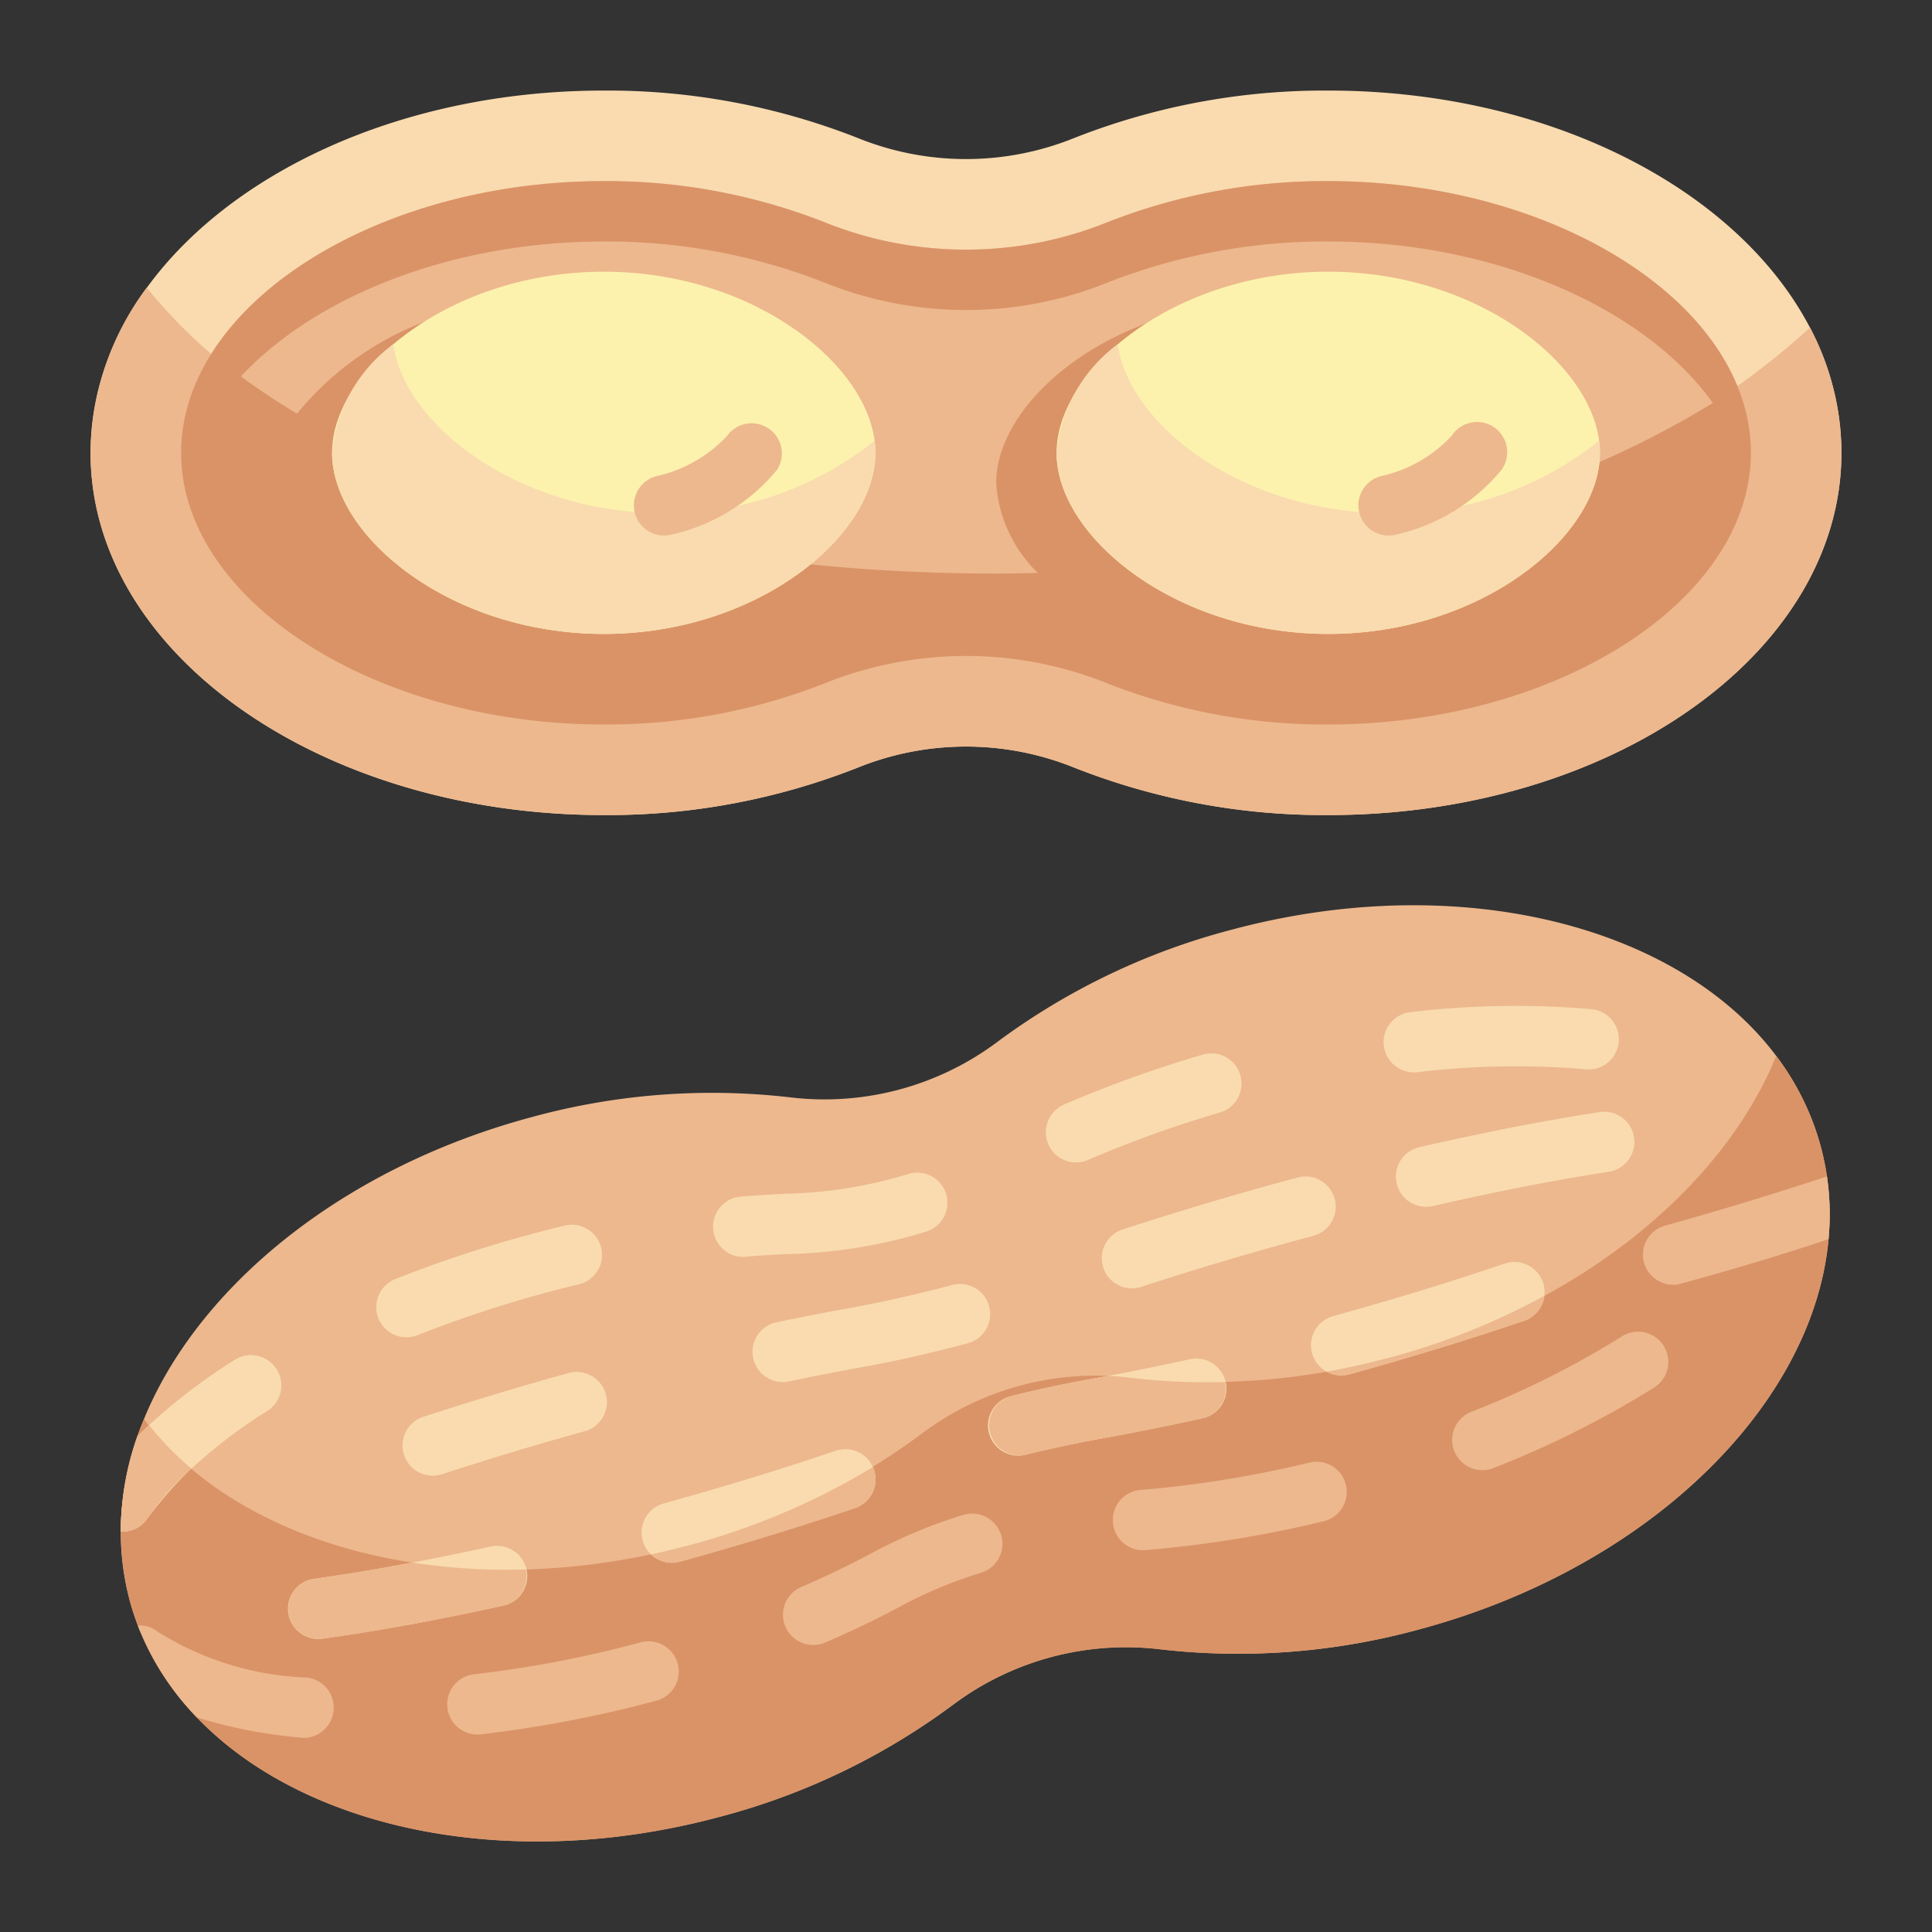 <svg height="512" viewBox="0 0 64 64" width="512" xmlns="http://www.w3.org/2000/svg"><rect x="0" y="0" width="64" height="64" fill="#333333" stroke="none"/><g id="Flat"><g id="Color_copy" data-name="Color copy"><path d="m44 3a22.592 22.592 0 0 0 -8.429 1.577 9.559 9.559 0 0 1 -7.142 0 22.592 22.592 0 0 0 -8.429-1.577c-9.389 0-17 5.373-17 12s7.611 12 17 12a22.592 22.592 0 0 0 8.429-1.577 9.559 9.559 0 0 1 7.142 0 22.592 22.592 0 0 0 8.429 1.577c9.389 0 17-5.373 17-12s-7.611-12-17-12z" fill="#f9dbaf"/><path d="m44 24a19.683 19.683 0 0 1 -7.306-1.359 12.556 12.556 0 0 0 -9.389 0 19.679 19.679 0 0 1 -7.305 1.359c-7.589 0-14-4.122-14-9s6.411-9 14-9a19.683 19.683 0 0 1 7.306 1.359 12.476 12.476 0 0 0 4.694.911 12.48 12.48 0 0 0 4.695-.911 19.679 19.679 0 0 1 7.305-1.359c7.589 0 14 4.122 14 9s-6.411 9-14 9z" fill="#edb88e"/><path d="m59.96 10.85a24.8 24.8 0 0 1 -8.968 5.25c0-.032.008-.065.008-.1 0-2.774-3.932-6-9-6s-9 3.226-9 6a4.531 4.531 0 0 0 1.384 2.976c-.46.01-.919.024-1.384.024a61.073 61.073 0 0 1 -7.049-.4 4.252 4.252 0 0 0 1.049-2.6c0-2.774-3.932-6-9-6a10.148 10.148 0 0 0 -8.165 3.7 17.142 17.142 0 0 1 -4.975-4.17 9.256 9.256 0 0 0 -1.86 5.47c0 6.63 7.61 12 17 12a22.481 22.481 0 0 0 8.43-1.58 9.581 9.581 0 0 1 7.14 0 22.481 22.481 0 0 0 8.43 1.58c9.39 0 17-5.37 17-12a8.957 8.957 0 0 0 -1.04-4.15z" fill="#edb88e"/><path d="m44 6a19.718 19.718 0 0 0 -7.31 1.36 12.511 12.511 0 0 1 -4.69.91 12.511 12.511 0 0 1 -4.69-.91 19.718 19.718 0 0 0 -7.31-1.36c-7.59 0-14 4.12-14 9s6.41 9 14 9a19.719 19.719 0 0 0 7.31-1.36 12.54 12.54 0 0 1 9.38 0 19.719 19.719 0 0 0 7.31 1.36c7.59 0 14-4.12 14-9s-6.41-9-14-9zm6.99 10.1c0-.04.01-.07.01-.1 0-2.77-3.93-6-9-6s-9 3.23-9 6a4.565 4.565 0 0 0 1.38 2.98c-.46.01-.91.02-1.38.02a61.77 61.77 0 0 1 -7.05-.4 4.271 4.271 0 0 0 1.05-2.6c0-2.77-3.93-6-9-6a10.122 10.122 0 0 0 -8.16 3.7 22.194 22.194 0 0 1 -1.86-1.23c2.47-2.65 6.98-4.47 12.02-4.47a19.718 19.718 0 0 1 7.31 1.36 12.511 12.511 0 0 0 4.69.91 12.511 12.511 0 0 0 4.69-.91 19.718 19.718 0 0 1 7.31-1.36c5.58 0 10.51 2.23 12.74 5.35a31.353 31.353 0 0 1 -5.75 2.75z" fill="#da9367"/><path d="m20 21c-5.068 0-9-3.226-9-6s3.932-6 9-6 9 3.226 9 6-3.932 6-9 6z" fill="#fcf2ad"/><path d="m44 21c-5.068 0-9-3.226-9-6s3.932-6 9-6 9 3.226 9 6-3.932 6-9 6z" fill="#fcf2ad"/><path d="m29 15c0 2.77-3.93 6-9 6s-9-3.23-9-6a5.03 5.03 0 0 1 2.03-3.6c.35 2.67 4.14 5.6 8.97 5.6a10.931 10.931 0 0 0 6.97-2.4 2.691 2.691 0 0 1 .03.4z" fill="#f9dbaf"/><path d="m53 15c0 2.77-3.93 6-9 6s-9-3.23-9-6a5.03 5.03 0 0 1 2.03-3.6c.35 2.67 4.14 5.6 8.97 5.6a10.931 10.931 0 0 0 6.97-2.4 2.691 2.691 0 0 1 .03.4z" fill="#f9dbaf"/><path d="m22 17.74a1 1 0 0 1 -.26-1.966 4.527 4.527 0 0 0 2.35-1.34 1 1 0 0 1 1.648 1.132 6.32 6.32 0 0 1 -3.478 2.139.983.983 0 0 1 -.26.035z" fill="#edb88e"/><path d="m46 17.74a1 1 0 0 1 -.26-1.966 4.527 4.527 0 0 0 2.35-1.34 1 1 0 1 1 1.648 1.132 6.32 6.32 0 0 1 -3.478 2.139.983.983 0 0 1 -.26.035z" fill="#edb88e"/><path d="m40.791 30.8a22.592 22.592 0 0 0 -7.733 3.7 9.559 9.559 0 0 1 -6.9 1.849 22.592 22.592 0 0 0 -8.55.658c-9.068 2.43-15.029 9.593-13.314 15.993s10.458 9.62 19.527 7.19a22.592 22.592 0 0 0 7.734-3.705 9.559 9.559 0 0 1 6.9-1.849 22.592 22.592 0 0 0 8.545-.658c9.069-2.43 15.03-9.59 13.315-15.991s-10.455-9.621-19.524-7.187z" fill="#edb88e"/><path d="m47 53.98a22.8 22.8 0 0 1 -8.55.66 9.578 9.578 0 0 0 -6.9 1.84 22.4 22.4 0 0 1 -7.73 3.71c-9.07 2.43-17.81-.79-19.53-7.19a9.316 9.316 0 0 1 .48-5.99c3.26 4.33 10.54 6.19 18.05 4.18a22.4 22.4 0 0 0 7.73-3.71 9.578 9.578 0 0 1 6.9-1.84 22.8 22.8 0 0 0 8.55-.66c6.27-1.68 11.05-5.62 12.84-10a8.817 8.817 0 0 1 1.48 3.01c1.71 6.4-4.25 13.56-13.32 15.99z" fill="#da9367"/><path d="m11.05 56.66a1 1 0 0 1 -.99.91c-.03 0-.07-.01-.1-.01a16.4 16.4 0 0 1 -3.44-.67 9 9 0 0 1 -1.83-2.75 1.778 1.778 0 0 1 -.12-.29.914.914 0 0 1 .65.2 9.927 9.927 0 0 0 4.93 1.52 1 1 0 0 1 .9 1.09z" fill="#edb88e"/><path d="m15.817 57.458a1 1 0 0 1 -.112-1.994 38.262 38.262 0 0 0 5.521-1.059 1 1 0 1 1 .516 1.933 40.338 40.338 0 0 1 -5.811 1.113 1.01 1.01 0 0 1 -.114.007z" fill="#edb88e"/><path d="m26.94 54.491a1 1 0 0 1 -.4-1.918c.847-.366 1.659-.757 2.413-1.163a16.5 16.5 0 0 1 2.955-1.226 1 1 0 0 1 .592 1.916 14.506 14.506 0 0 0 -2.6 1.075c-.8.433-1.667.85-2.567 1.238a1 1 0 0 1 -.393.078z" fill="#edb88e"/><path d="m37.905 51.353a1 1 0 0 1 -.08-2 36.754 36.754 0 0 0 5.542-.9 1 1 0 1 1 .465 1.945 38.733 38.733 0 0 1 -5.845.947c-.028.007-.055.008-.082.008z" fill="#edb88e"/><path d="m8.85 46.74a13.405 13.405 0 0 0 -3.96 3.55 1 1 0 0 1 -.83.45h-.06a9.715 9.715 0 0 1 .56-3.17 18.973 18.973 0 0 1 3.22-2.52 1 1 0 0 1 1.07 1.69z" fill="#f9dbaf"/><path d="m49.106 48.7a1 1 0 0 1 -.369-1.93 29.959 29.959 0 0 0 4.99-2.5 1 1 0 1 1 1.073 1.691 31.923 31.923 0 0 1 -5.324 2.668 1 1 0 0 1 -.37.071z" fill="#edb88e"/><g fill="#f9dbaf"><path d="m13.467 44.3a1 1 0 0 1 -.37-1.93 41.187 41.187 0 0 1 4.547-1.5q.549-.147 1.092-.277a1 1 0 0 1 .467 1.944q-.519.125-1.042.265a39.345 39.345 0 0 0 -4.327 1.428.993.993 0 0 1 -.367.07z"/><path d="m24.662 41.637a1 1 0 0 1 -.081-2q.855-.07 1.671-.1a14.89 14.89 0 0 0 3.822-.643 1 1 0 1 1 .582 1.913 16.9 16.9 0 0 1 -4.343.729q-.765.023-1.568.089c-.028.011-.056.012-.083.012z"/><path d="m41.093 35.638a1 1 0 0 1 -.693 1.219 37.993 37.993 0 0 0 -4.37 1.573 1 1 0 0 1 -.795-1.835 39.929 39.929 0 0 1 4.614-1.661 1 1 0 0 1 1.244.7z"/><path d="m46.835 35.523a1 1 0 0 1 -.111-1.994 29.23 29.23 0 0 1 5.973-.1 1 1 0 1 1 -.193 1.99 27.217 27.217 0 0 0 -5.555.1.993.993 0 0 1 -.114.004z"/><path d="m10.542 54.292a1 1 0 0 1 -.135-1.991c1.736-.239 3.7-.6 5.824-1.064a1 1 0 1 1 .429 1.953c-2.179.479-4.191.846-5.98 1.092a1.014 1.014 0 0 1 -.138.01z"/><path d="m22.268 51.767a1 1 0 0 1 -.268-1.967c1.993-.551 3.9-1.137 5.681-1.741a1 1 0 0 1 .644 1.894c-1.813.616-3.762 1.213-5.792 1.775a1.011 1.011 0 0 1 -.265.039z"/><path d="m14.336 48.884a1 1 0 0 1 -.311-1.951c1.54-.5 3.153-.991 4.809-1.45a1.007 1.007 0 0 1 1.237.706 1 1 0 0 1 -.7 1.222c-1.628.451-3.211.929-4.721 1.423a.987.987 0 0 1 -.314.05z"/><path d="m33.728 48.22a1 1 0 0 1 -.238-1.971c.9-.223 1.794-.414 2.651-.567 1.025-.184 2.114-.4 3.25-.651a1 1 0 1 1 .429 1.953c-1.163.255-2.276.478-3.325.667-.815.146-1.666.328-2.526.54a.989.989 0 0 1 -.241.029z"/><path d="m25.924 45.781a1 1 0 0 1 -.2-1.979c.83-.173 1.63-.329 2.4-.467 1.1-.2 2.246-.456 3.417-.769a1 1 0 0 1 .518 1.932c-1.225.328-2.429.6-3.581.806-.749.134-1.531.287-2.341.457a1.02 1.02 0 0 1 -.213.02z"/><path d="m44.428 45.562a1 1 0 0 1 -.266-1.964c1.987-.549 3.9-1.134 5.683-1.74a1 1 0 1 1 .643 1.894c-1.82.618-3.77 1.215-5.793 1.774a1.008 1.008 0 0 1 -.267.036z"/></g><path d="m60.57 41.05c-1.55.52-3.19 1.01-4.88 1.47a.745.745 0 0 1 -.26.04 1.014 1.014 0 0 1 -.97-.73 1 1 0 0 1 .7-1.23c1.87-.52 3.67-1.07 5.36-1.63a8.511 8.511 0 0 1 .05 2.08z" fill="#edb88e"/><path d="m37.5 42.679a1 1 0 0 1 -.312-1.951c1.839-.6 3.792-1.183 5.8-1.722a1 1 0 1 1 .518 1.932c-1.977.53-3.894 1.1-5.7 1.691a1.009 1.009 0 0 1 -.306.05z" fill="#f9dbaf"/><path d="m47.25 39.977a1 1 0 0 1 -.222-1.977c2.141-.49 4.146-.881 5.96-1.161a1 1 0 1 1 .306 1.977c-1.767.273-3.725.654-5.819 1.134a.98.98 0 0 1 -.225.027z" fill="#f9dbaf"/><path d="m16.66 53.19c-2.18.48-4.19.85-5.98 1.09a.659.659 0 0 1 -.14.01 1 1 0 0 1 -.13-1.99q1.515-.21 3.24-.54h.01a20.111 20.111 0 0 0 3.76.23v.01a1 1 0 0 1 -.76 1.19z" fill="#edb88e"/><path d="m28.33 49.96c-1.82.61-3.77 1.21-5.79 1.77a1.257 1.257 0 0 1 -.27.04.976.976 0 0 1 -.69-.28c.41-.09.83-.19 1.24-.3a23.193 23.193 0 0 0 6.09-2.59.355.355 0 0 1 .04.09 1 1 0 0 1 -.62 1.27z" fill="#edb88e"/><path d="m39.82 46.98c-1.16.26-2.28.48-3.33.67-.81.15-1.66.33-2.52.54a1 1 0 0 1 -.48-1.94c.9-.22 1.79-.41 2.65-.57.18-.03.36-.06.54-.1h.01c.26.01.5.03.76.06a21.474 21.474 0 0 0 3.13.14v.01a.991.991 0 0 1 -.76 1.19z" fill="#edb88e"/><path d="m51.15 42.93a.983.983 0 0 1 -.66.82c-1.82.62-3.77 1.22-5.8 1.77a.745.745 0 0 1 -.26.04 1.18 1.18 0 0 1 -.49-.12c.68-.12 1.37-.28 2.06-.46a23.069 23.069 0 0 0 5.15-2.05z" fill="#edb88e"/><path d="m6.341 48.649a17.521 17.521 0 0 1 2.509-1.909 1 1 0 0 0 -1.07-1.69 19.366 19.366 0 0 0 -2.838 2.164 10.2 10.2 0 0 0 1.399 1.435z" fill="#f9dbaf"/><path d="m6.34 48.65a8.892 8.892 0 0 0 -1.45 1.64 1 1 0 0 1 -.83.45h-.06a9.715 9.715 0 0 1 .56-3.17c.12-.12.25-.24.38-.36a10.008 10.008 0 0 0 1.4 1.44z" fill="#edb88e"/></g></g></svg>